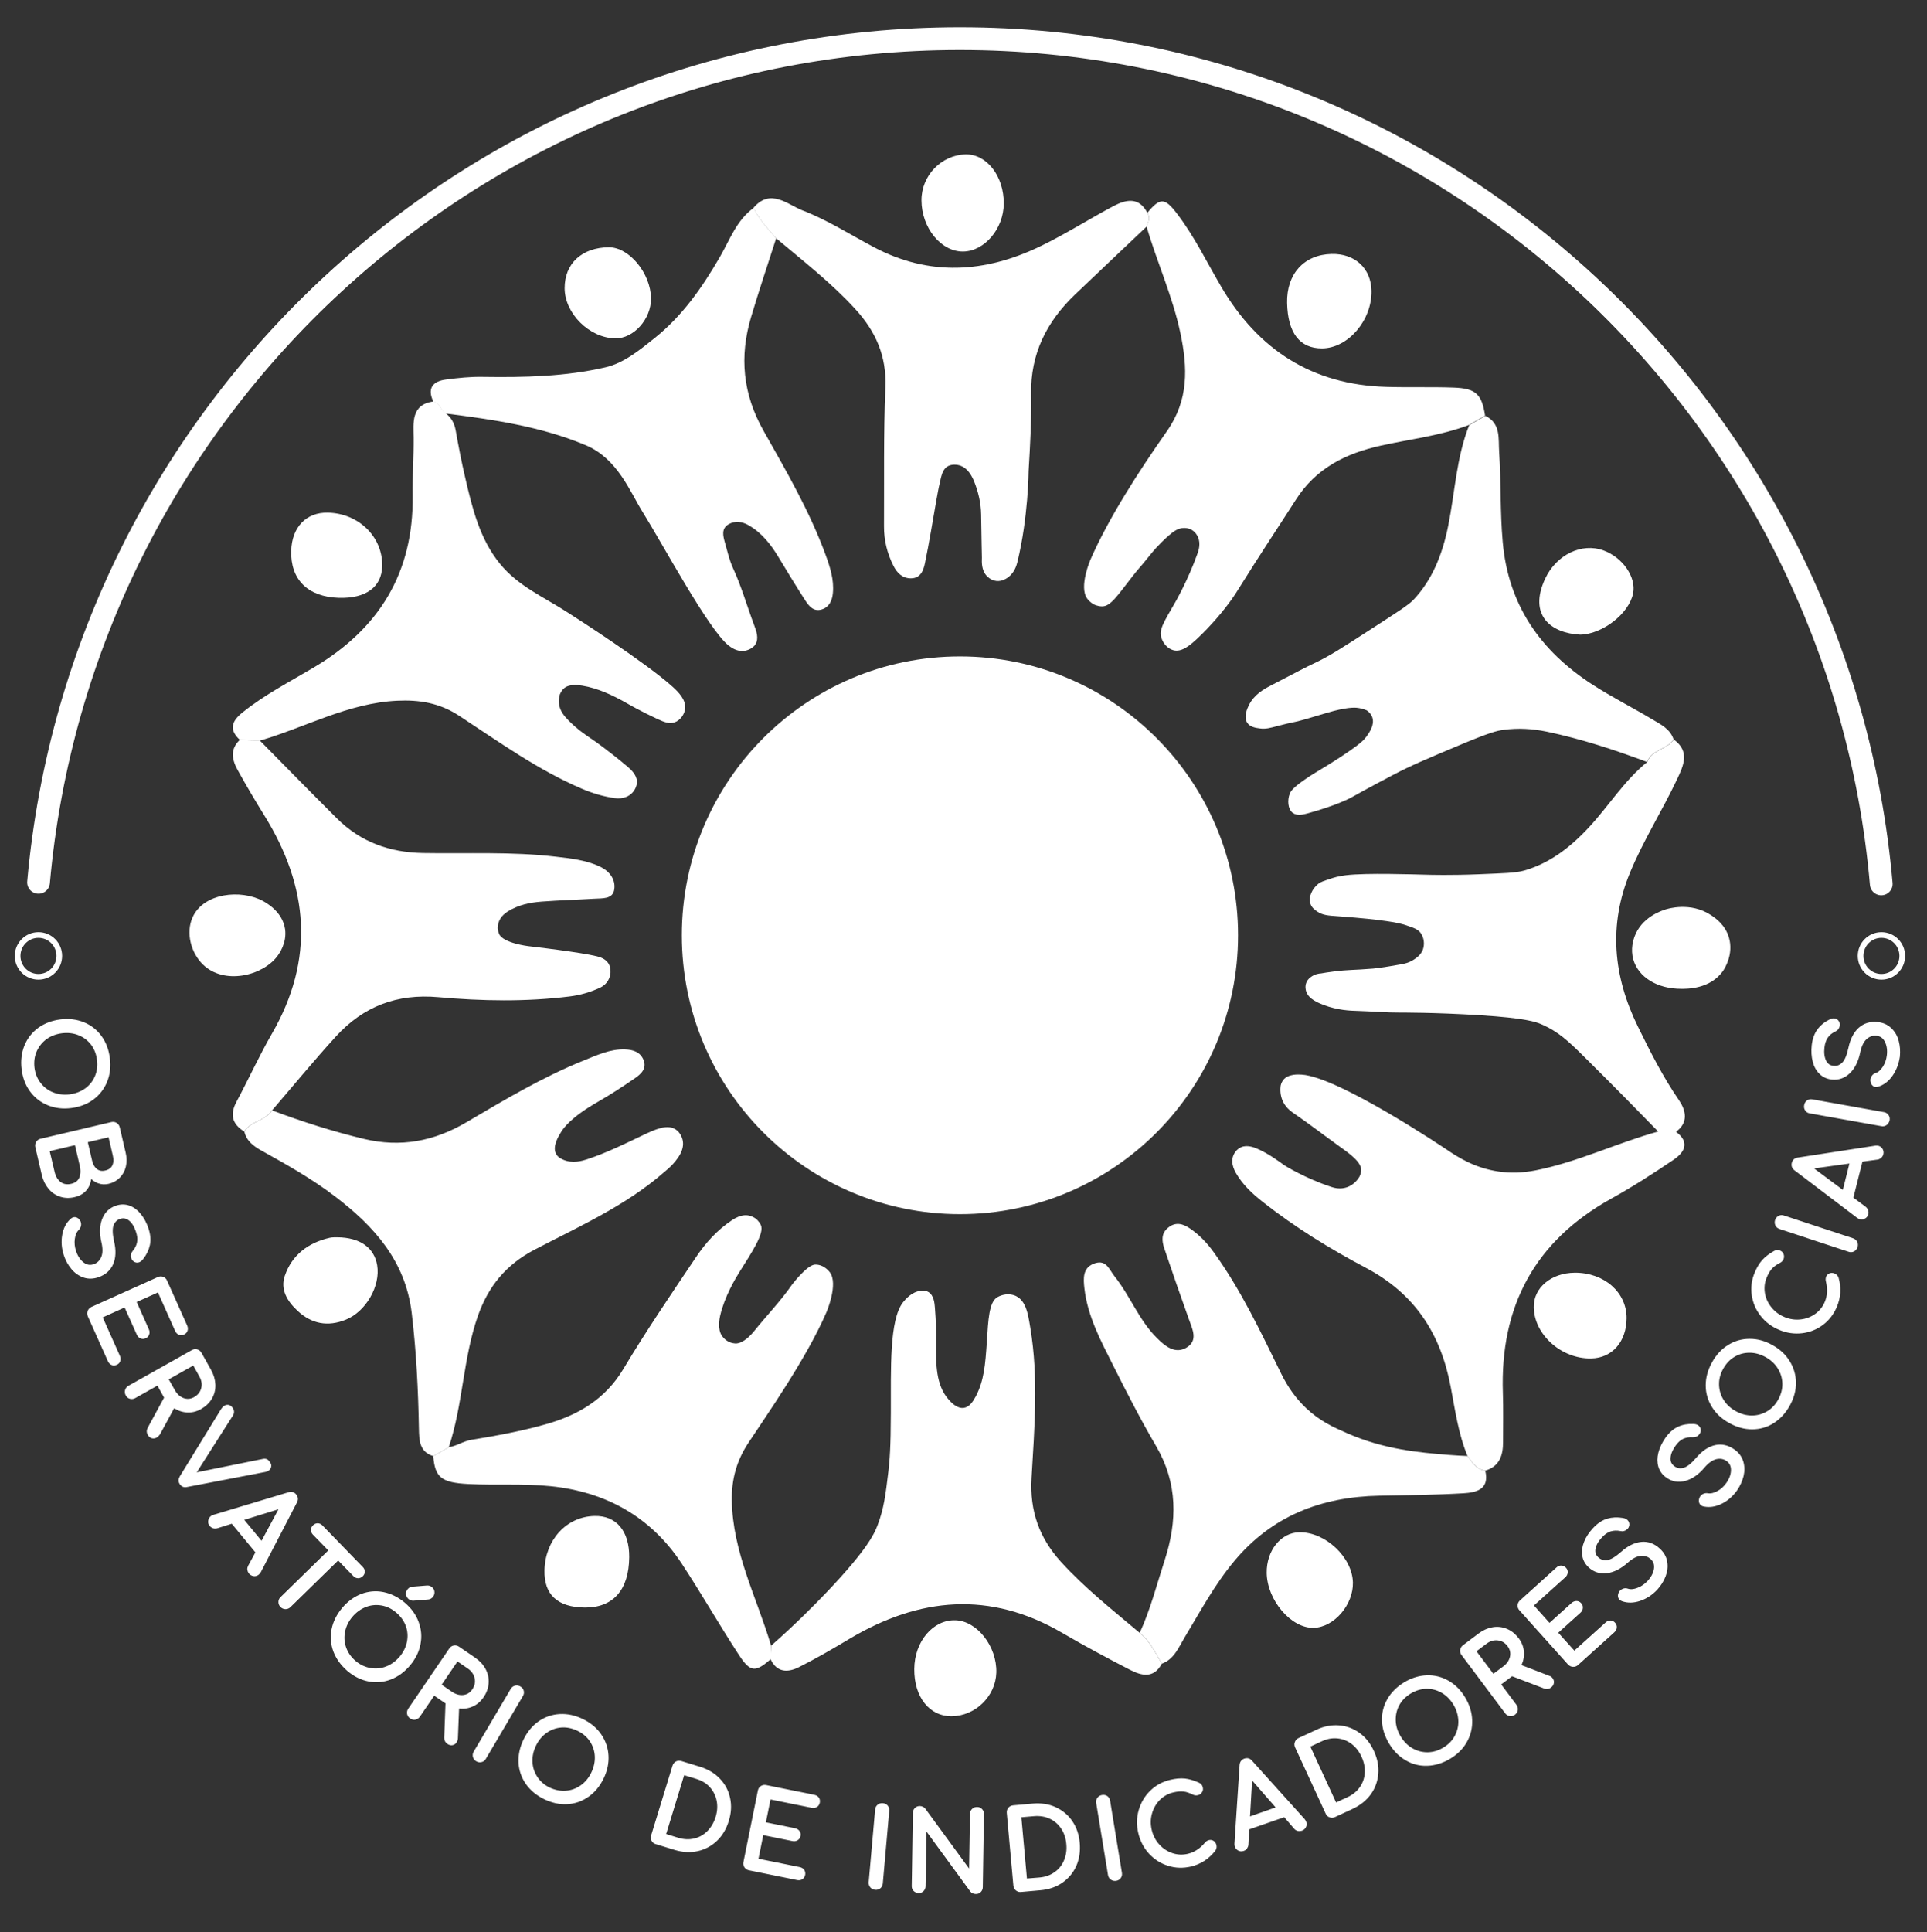 <svg width="400" height="401" viewBox="0 0 400 401" fill="none" xmlns="http://www.w3.org/2000/svg">
<rect x="0" y="0" width="400" height="401" fill="#333333" stroke="none"/>
<path d="M238.162 44.164C240.793 40.985 241.766 41.003 244.27 44.273C247.892 48.987 250.468 54.352 253.459 59.446C261.153 72.614 272.378 79.839 287.694 80.29C292.36 80.435 297.027 80.272 301.694 80.435C306.36 80.597 307.585 81.79 308.27 86.269C307.153 86.919 306.036 87.552 304.901 88.202C299.009 90.442 292.739 91.128 286.631 92.483C279.243 94.127 273.153 97.197 269.009 103.682C265.063 109.841 262.396 113.743 256.504 123.154C256.504 123.154 253.748 127.561 248.775 132.294C246.973 134.01 245.279 135.383 243.586 134.949C242.378 134.642 241.441 133.522 241.081 132.384C240.558 130.704 241.441 129.332 243.982 124.942C243.982 124.942 246.613 120.39 248.577 114.863C248.793 114.267 249.261 112.876 248.703 111.539C248.595 111.287 248.252 110.492 247.405 109.986C246.703 109.571 246.018 109.571 245.766 109.571C244.504 109.589 243.549 110.329 242.649 111.106C240.486 112.984 239.063 114.755 238.829 115.062C236.108 118.44 236.847 117.356 235.045 119.65C231.982 123.569 230.576 125.809 228.829 125.845C227.838 125.863 227.009 125.412 227.009 125.412C227.009 125.412 226.234 124.996 225.658 124.202C223.91 121.745 226.36 116.127 226.36 116.127C230.162 107.457 236.324 97.902 242.18 89.557C246.811 82.982 246.522 76.28 245.027 69.145C243.423 61.523 240.162 54.442 238 47C238.36 46.061 238.865 45.14 238.162 44.164Z" fill="white"/>
<path d="M159.982 344.336C156.793 347.1 155.766 347.118 153.387 343.469C149.315 337.237 145.621 330.753 141.531 324.539C135.117 314.785 125.766 309.619 114.342 308.445C108.703 307.867 102.955 308.282 97.261 307.993C91.531 307.704 90.306 306.584 89.928 302.195C90.991 301.581 92.072 300.967 93.135 300.353C94.775 300.118 96.126 299.106 97.838 298.817C103.099 297.968 108.378 296.993 113.495 295.53C120.054 293.651 125.657 290.364 129.387 284.132C134.108 276.238 139.279 268.634 144.414 260.993C146.432 257.977 148.847 255.285 151.946 253.226C153.675 252.088 155.297 251.763 156.937 252.955C156.937 252.955 157.567 253.461 157.928 254.238C158.757 255.99 155.82 260.235 153.549 263.901C152.594 265.437 150.432 269.031 149.495 273.005C149.369 273.565 148.865 275.841 149.892 277.286C150.216 277.756 150.684 278.171 151.279 278.478C151.279 278.478 151.91 278.785 152.612 278.821C154.378 278.912 156.234 276.636 156.54 276.256C159.153 273.005 162.072 269.989 164.432 266.575C164.432 266.575 167.441 262.601 169.117 262.456C169.603 262.42 170.144 262.51 170.721 262.781C170.721 262.781 171.603 263.179 172.252 264.046C174.072 266.466 171.567 272.301 171.567 272.301C167.369 282.055 158.955 293.94 155.261 299.576C152.901 303.189 151.856 306.982 151.91 311.317C152.054 322.119 157.099 331.548 160.054 341.536C160.072 342.458 160.018 343.397 159.982 344.336Z" fill="white"/>
<path d="M49.784 153.554C47.441 151.387 48.126 149.634 50.36 147.846C54.919 144.179 60.108 141.506 65.099 138.544C78.703 130.469 85.856 118.873 85.658 102.869C85.604 98.859 85.892 94.849 85.856 90.821C85.838 87.949 85.225 83.921 89.982 83.325C91.369 83.578 91.459 85.185 92.522 85.763C93.658 86.667 94.306 87.805 94.577 89.268C95.171 92.591 95.802 95.897 96.577 99.184C98.054 105.506 99.549 111.81 103.802 117.031C107.604 121.691 113.045 123.985 117.892 127.146C119.91 128.428 134.144 137.586 139.64 142.554C140.829 143.637 142.432 145.245 142.216 147.106C142.072 148.28 141.207 149.49 140.054 149.905C138.937 150.303 137.874 149.869 136.414 149.201C133.009 147.611 130.468 146.148 130.216 146.004C127.135 144.234 124.072 142.825 120.883 142.301C119.964 142.138 118.054 141.903 116.991 142.933C116.486 143.421 116.216 144.107 116.216 144.107C116.09 144.523 115.946 145.173 116.018 145.931C116.162 147.521 117.153 148.659 118.09 149.598C119.856 151.368 121.477 152.47 123.081 153.554C123.081 153.554 126.126 155.613 130.396 159.226C130.919 159.677 132.162 160.797 132.216 162.17C132.234 162.622 132.126 163.109 131.874 163.633C131.063 165.277 129.351 165.891 127.586 165.638C125.279 165.313 123.081 164.663 120.901 163.742C111.676 159.822 103.586 153.97 95.279 148.533C91.189 145.859 87.027 145.209 82.414 145.426C72.252 145.913 63.405 150.953 53.91 153.717C52.541 153.644 51.171 153.608 49.784 153.554Z" fill="white"/>
<path d="M238.162 44.164C238.865 45.14 238.36 46.061 238.036 47C233.063 51.715 228.09 56.411 223.135 61.144C217.261 66.761 213.892 73.426 214.036 81.79C214.126 87.1 213.838 92.447 213.514 97.757C213.514 97.757 213.46 107.349 211.189 116.633C211.045 117.211 210.649 118.747 209.333 119.758C209.009 119.993 208.072 120.715 206.811 120.571C205.64 120.426 204.919 119.632 204.757 119.451C203.73 118.277 203.784 116.687 203.82 115.73C203.82 115.73 203.73 111.792 203.658 106.771C203.622 104.404 203.081 102.11 202.216 99.943C201.478 98.1 200.216 96.366 198 96.439C195.658 96.529 195.442 98.66 195.027 100.431C194.757 101.569 194.577 102.725 194.36 103.863C193.586 108.198 192.901 112.569 192 116.868C191.694 118.349 191.117 120.011 189.099 120.029C187.333 120.047 186.198 118.891 185.478 117.464C184.162 114.881 183.478 112.117 183.496 109.209C183.55 99.6 183.387 89.954 183.784 80.363C184.054 73.878 181.766 68.784 177.568 64.178C172.559 58.687 166.721 54.189 161.081 49.42C159.351 47.452 157.55 45.537 156.396 43.135C159.946 38.962 163.514 42.484 166.559 43.658C171.694 45.627 176.433 48.662 181.333 51.263C192.883 57.404 204.487 56.646 215.928 51.118C221.153 48.608 226.054 45.465 231.189 42.737C233.802 41.383 236.433 40.841 238.162 44.164Z" fill="white"/>
<path d="M308.306 305.212C309.243 309.113 306.45 309.745 303.802 309.908C297.982 310.251 292.126 310.305 286.288 310.414C274.288 310.649 264 314.586 256.144 324.051C252.072 328.946 249.099 334.51 245.838 339.929C244.613 341.97 243.712 344.354 241.171 345.275C239.802 343.036 238.739 340.561 236.577 338.881C238.811 334.04 240.108 328.874 241.748 323.835C244.396 315.706 244.486 307.831 240 300.154C236.793 294.681 233.892 289.009 231.045 283.337C228.486 278.243 225.748 273.15 225.099 267.369C224.883 265.419 224.649 262.998 227.315 262.167C229.694 261.427 230.234 263.486 231.351 264.877C234.595 268.941 236.414 273.98 240.144 277.683C241.838 279.381 243.91 281.097 246.306 279.67C248.739 278.225 247.532 275.859 246.775 273.764C245.027 268.887 243.333 263.992 241.676 259.078C241.171 257.561 240.991 255.99 242.468 254.798C244.072 253.479 245.622 253.985 247.099 255.014C249.045 256.351 250.631 258.049 252 259.964C257.64 267.785 261.73 276.491 265.946 285.089C267.333 287.907 269.027 290.255 271.081 292.206C273.946 294.934 276.721 296.18 279.658 297.462C287.315 300.822 294.577 301.454 300.631 301.942C302.342 302.087 303.748 302.141 304.631 302.177C305.622 303.514 306.468 304.959 308.306 305.212Z" fill="white"/>
<path d="M308.306 305.212C306.468 304.941 305.621 303.496 304.63 302.195C302.721 297.589 302.054 292.676 301.135 287.835C299.063 276.853 293.766 268.562 283.585 263.161C276.108 259.205 268.811 254.725 262.108 249.433C259.946 247.735 257.964 245.874 256.576 243.49C255.675 241.937 255.369 240.257 256.648 238.776C256.648 238.776 257.063 238.342 257.621 238.089C258.865 237.547 260.324 238.125 260.865 238.36C263.333 239.408 265.423 240.997 266.612 241.846C266.612 241.846 270.811 244.52 276.45 246.362C278.829 247.139 280.937 246.236 282.162 244.249C282.198 244.213 282.486 243.598 282.54 243.038C282.702 241.377 280.684 239.805 278.27 238.089C274.991 235.741 271.802 233.266 268.468 230.99C268.108 230.738 267.063 230.051 266.396 228.769C265.856 227.739 265.693 226.583 265.82 225.427C265.856 225.12 266.018 224.578 266.396 224.108C267.423 222.844 269.513 222.97 270.234 223.025C277.91 223.512 300.234 238.541 300.234 238.541C302.558 240.112 306.09 242.424 311.153 243.147C313.567 243.49 316.108 243.418 318.757 242.894C327.567 241.16 335.639 237.186 344.234 234.82C345.441 234.838 346.648 234.856 347.856 234.856C350.865 237.06 349.675 239.155 347.369 240.708C343.153 243.562 338.865 246.326 334.414 248.783C318.576 257.597 311.351 271.127 311.964 289.099C312.072 292.459 312 295.837 312 299.215C312.018 302.032 311.279 304.326 308.306 305.212Z" fill="white"/>
<path d="M93.153 300.353C92.09 300.967 91.009 301.581 89.946 302.195C87.027 301.328 87.009 298.853 86.955 296.523C86.811 288.485 86.414 280.465 85.459 272.481C84.162 261.734 77.712 254.527 69.531 248.295C64.721 244.628 59.514 241.702 54.252 238.776C52.721 237.927 51.153 236.807 50.721 234.838C52.072 232.634 55.099 232.616 56.486 230.449C62.739 232.797 69.081 234.82 75.568 236.373C83.117 238.161 90.036 236.897 96.793 232.923C104.703 228.263 112.631 223.53 121.189 220.08C123.928 218.979 126.667 217.678 129.748 217.786C131.423 217.841 132.883 218.328 133.568 219.936C134.342 221.778 133.027 222.934 131.748 223.801C129.297 225.499 126.793 227.125 124.216 228.606C118.486 231.876 116.973 234.133 116.486 234.91C115.91 235.831 114.595 237.981 115.441 239.498C115.802 240.148 116.414 240.455 116.811 240.636C118.811 241.575 120.991 240.889 121.91 240.582C125.964 239.245 129.964 237.258 133.532 235.56C136.018 234.386 138.36 233.321 140.108 234.314C140.324 234.44 140.811 234.766 141.171 235.344C142.613 237.638 141.279 239.841 139.622 241.648C139.099 242.226 138.504 242.713 137.91 243.219C129.91 250.228 120.252 254.509 111.009 259.331C105.009 262.474 101.405 266.918 99.225 273.023C96.09 281.91 96.126 291.466 93.153 300.353Z" fill="white"/>
<path d="M156.432 43.153C157.585 45.555 159.387 47.47 161.117 49.439C159.369 54.876 157.549 60.294 155.91 65.786C153.459 74.004 154.162 81.735 158.504 89.43C163.207 97.757 168.054 106.084 171.369 115.134C172.306 117.699 173.153 120.318 172.883 123.1C172.739 124.563 172.198 125.936 170.649 126.46C168.919 127.038 167.946 125.827 167.171 124.635C165.261 121.691 163.459 118.692 161.64 115.694C160.018 112.984 158.126 110.564 155.333 108.974C154.018 108.216 152.54 108.053 151.243 108.794C149.676 109.697 150.09 111.25 150.486 112.641C150.991 114.393 151.369 116.182 152.126 117.843C153.91 121.691 155.063 125.809 156.558 129.783C157.009 130.975 157.549 132.493 156.829 133.685C156.108 134.877 154.522 135.076 154.432 135.094C152.937 135.256 151.712 134.335 151.279 133.992C147.153 130.849 137.477 112.768 133.369 106.211C130.793 102.092 128.198 95.156 121.567 92.393C112.252 88.491 102.414 87.082 92.504 85.818C91.441 85.24 91.351 83.632 89.964 83.379C88.63 80.615 89.802 79.134 92.54 78.773C95.099 78.43 97.694 78.159 100.27 78.213C108.811 78.34 117.387 78.159 125.712 76.226C129.513 75.341 132.757 72.668 135.874 70.175C141.64 65.569 145.766 59.662 149.423 53.34C151.513 49.728 152.901 45.681 156.432 43.153Z" fill="white"/>
<path d="M347.856 234.91C346.649 234.892 345.442 234.874 344.234 234.874C340.144 230.665 335.027 225.445 328.973 219.448C325.694 216.197 323.55 214.12 319.946 212.566C318.901 212.115 316.739 211.284 307.135 210.688C297.91 210.11 290.775 210.146 290.775 210.146C287.784 210.164 284.811 209.893 281.82 209.802C280.36 209.766 277.748 209.694 274.721 208.556C272.577 207.743 271.442 206.858 271.117 205.72C271.045 205.485 270.829 204.709 271.171 203.896C271.442 203.228 271.946 202.884 272.216 202.686C272.991 202.144 273.802 202.035 274.216 202.017C274.793 201.909 275.712 201.764 276.847 201.62C279.928 201.223 280.991 201.349 284.973 201.024C284.973 201.024 286.595 200.897 290.883 200.121C291.442 200.012 292.396 199.85 293.405 199.199C293.982 198.82 294.919 198.224 295.351 197.086C295.748 195.984 295.604 194.648 294.937 193.69C294.36 192.877 293.55 192.588 291.928 192.046C291.009 191.739 290.036 191.487 287.892 191.179C286.036 190.908 284.577 190.746 283.928 190.692C280.054 190.312 277.568 190.15 277.568 190.15C275.748 190.023 274.577 189.969 273.387 189.156C272.955 188.849 272.306 188.398 272.018 187.585C271.496 186.104 272.487 184.388 273.55 183.503C274.126 183.015 274.757 182.852 275.964 182.437C276.775 182.148 277.892 181.823 279.424 181.642C283.586 181.136 293.568 181.48 295.892 181.534C296.901 181.57 301.315 181.678 306.991 181.443C312.054 181.227 314.595 181.191 316.415 180.667C321.55 179.186 325.838 176.006 329.838 171.689C333.964 167.246 337.153 161.99 341.928 158.142C342.883 155.541 346.054 155.559 347.442 153.482C350.865 155.975 349.442 158.919 348.108 161.755C345.027 168.275 341.135 174.381 338.36 181.082C333.82 192.028 334.901 202.668 339.964 213C342.541 218.256 345.189 223.512 348.541 228.371C349.928 230.43 350.577 232.977 347.856 234.91Z" fill="white"/>
<path d="M56.468 230.449C55.081 232.616 52.072 232.634 50.703 234.838C48.18 233.284 47.675 231.297 49.099 228.642C51.603 223.964 53.802 219.105 56.45 214.517C65.369 199.073 64.072 184.081 54.901 169.287C52.991 166.216 51.153 163.091 49.387 159.912C48.18 157.763 47.657 155.541 49.784 153.554C51.171 153.59 52.54 153.644 53.928 153.681C59.261 159.081 64.558 164.5 69.946 169.865C74.865 174.76 80.865 176.91 87.766 177.036C96.973 177.199 106.198 176.711 115.369 177.795C118.45 178.156 121.549 178.481 124.432 179.8C126.504 180.757 127.82 182.473 127.513 184.586C127.207 186.664 124.991 186.411 123.351 186.519C119.73 186.736 116.09 186.844 112.468 187.115C110 187.296 107.603 187.802 105.441 189.138C104.126 189.951 103.315 191.107 103.315 192.624C103.315 192.624 103.333 193.257 103.621 193.871C104.486 195.749 109.675 196.364 109.675 196.364C110.468 196.454 120.558 197.628 123.928 198.477C124.504 198.621 125.693 198.965 126.306 199.958C126.54 200.337 126.684 200.771 126.721 201.241C126.865 202.848 126.036 204.311 124.522 204.998C122.522 205.919 120.432 206.533 118.198 206.804C109.135 207.924 100.036 207.761 90.991 206.948C82.378 206.172 75.405 208.881 69.712 215.113C65.153 220.116 60.865 225.337 56.468 230.449Z" fill="white"/>
<path d="M347.405 153.482C346.018 155.559 342.847 155.541 341.892 158.142C335.099 155.595 328.234 153.355 321.117 151.856C318.018 151.206 315.045 151.079 312.18 151.459C310.685 151.657 309.279 151.983 302.414 154.873C296.072 157.546 292.901 158.865 289.225 160.797C284.45 163.29 280.486 165.512 280.486 165.512C280.486 165.512 277.622 167.119 271.459 168.799C270.522 169.052 269.225 169.377 268.324 168.691C267.297 167.896 267.207 166.036 267.712 164.753C267.928 164.193 268.342 163.525 270.883 161.755C272.18 160.852 273.045 160.346 274.306 159.587C276.144 158.485 278.18 157.203 280.234 155.776C282.486 154.204 283.117 153.59 283.676 152.813C284.216 152.055 285.369 150.447 284.865 148.912C284.577 148.045 283.892 147.557 283.676 147.413C283.333 147.268 282.811 147.088 282.144 146.961C281.586 146.853 280.288 146.672 276.883 147.539C276.108 147.738 274.829 148.117 272.288 148.876C272.234 148.894 271.712 149.038 271.009 149.255C268.126 150.086 268.937 149.689 265.207 150.664C263.658 151.079 262.757 151.35 261.459 151.17C260.703 151.061 259.495 150.917 258.901 150.014C258.072 148.767 258.955 146.943 259.225 146.383C260.324 144.125 262.378 143.005 263.73 142.301C268.721 139.7 271.225 138.381 273.045 137.532C276 136.141 278.937 134.227 284.793 130.433C289.838 127.164 292.396 125.556 293.423 124.454C297.225 120.408 299.387 115.224 300.613 109.119C302.018 102.147 302.306 94.939 304.973 88.238C306.09 87.588 307.207 86.956 308.342 86.305C311.586 87.895 311.009 91.074 311.189 93.765C311.604 99.979 311.369 106.229 311.928 112.461C313.081 125.611 319.802 135.112 330.54 142.066C334.577 144.685 338.901 146.853 343.027 149.327C344.739 150.357 346.703 151.278 347.405 153.482Z" fill="white"/>
<path d="M284.685 60.385C284.775 66.508 279.802 72.288 274.414 72.306C269.784 72.325 267.297 69.073 267.171 62.859C267.045 56.862 270.667 52.852 276.378 52.708C281.243 52.582 284.613 55.688 284.685 60.385Z" fill="white"/>
<path d="M349.027 205.214C343.874 205.233 340.072 202.704 339.045 199.163C338.414 196.978 339.045 195.027 339.279 194.413C340.721 190.403 344.793 189.048 345.676 188.759C346.126 188.614 350.919 187.097 355.171 189.933C356.036 190.511 358.09 191.884 358.883 194.575C359.91 198.098 357.946 201.06 357.694 201.439C355.027 205.341 350 205.214 349.027 205.214Z" fill="white"/>
<path d="M130.613 323.202C130.54 329.976 127.279 333.661 121.405 333.625C115.748 333.571 112.901 330.97 113.027 325.858C113.171 319.662 117.513 314.749 123.423 314.622C127.982 314.514 130.667 317.802 130.613 323.202Z" fill="white"/>
<path d="M280.829 328.441C280.919 333.083 276.901 337.725 272.685 337.833C268.018 337.96 263.027 332.108 262.937 326.454C262.865 321.812 265.874 318.054 269.712 318C275.081 317.91 280.721 323.184 280.829 328.441Z" fill="white"/>
<path d="M70.288 124.075C63.874 123.858 60.27 120.264 60.45 114.285C60.594 109.39 63.585 106.283 68.072 106.391C74.486 106.536 79.477 111.467 79.333 117.5C79.225 121.853 75.91 124.256 70.288 124.075Z" fill="white"/>
<path d="M191.279 41.581C191.243 36.451 195.423 32.134 200.468 32.044C204.847 31.972 208.396 36.578 208.36 42.268C208.324 47.47 204.36 52.148 199.928 52.202C195.351 52.256 191.297 47.289 191.279 41.581Z" fill="white"/>
<path d="M69.982 256.785C74.757 256.821 77.675 258.952 78.288 262.583C79.009 266.864 75.964 272.21 71.766 273.89C68.054 275.389 64.684 274.775 61.748 272.03C59.639 270.061 58.144 267.64 59.117 264.786C60.594 260.451 63.964 257.922 68.414 256.893C69.045 256.748 69.694 256.803 69.982 256.785Z" fill="white"/>
<path d="M326.883 264.136C332.991 264.1 337.676 268.218 337.64 273.583C337.603 278.496 334.631 281.856 330.27 281.928C324.144 282.037 318.504 277.033 318.378 271.361C318.27 267.297 321.964 264.172 326.883 264.136Z" fill="white"/>
<path d="M189.784 346.377C189.82 340.669 193.676 336.118 198.324 336.262C202.811 336.388 206.973 341.699 206.811 347.136C206.667 352.049 202.45 356.149 197.495 356.186C192.919 356.204 189.73 352.176 189.784 346.377Z" fill="white"/>
<path d="M328.018 131.716C321.982 131.427 317.207 127.724 320.721 120.137C323.063 115.08 328.378 112.587 332.847 114.231C336.847 115.694 339.676 119.794 338.991 123.154C338.144 127.345 332.649 131.626 328.018 131.716Z" fill="white"/>
<path d="M54.541 186.971C55.171 187.314 58.631 189.156 59.171 192.805C59.603 195.731 57.874 198.025 57.586 198.423C54.468 202.559 46.523 204.438 42.144 200.193C39.676 197.809 38.504 193.636 39.982 190.367C42.288 185.273 50.018 184.55 54.541 186.971Z" fill="white"/>
<path d="M117.207 59.825C117.189 54.695 120.775 51.371 126.36 51.317C130.595 51.281 135.081 56.718 135.135 61.938C135.171 66.219 131.532 70.283 127.73 70.229C122.36 70.157 117.225 65.063 117.207 59.825Z" fill="white"/>
<path d="M236.576 338.881C238.721 340.561 239.802 343.018 241.171 345.275C239.477 348.437 236.937 347.786 234.504 346.522C229.784 344.083 225.099 341.573 220.522 338.899C205.531 330.121 190.865 331.457 176.342 340.109C172.901 342.169 169.423 344.192 165.838 345.998C163.567 347.136 161.261 347.172 159.946 344.336C159.982 343.397 160.036 342.476 160.072 341.536C165.009 337.183 168.901 333.264 171.712 330.319C180 321.595 181.477 318.325 182.126 316.627C183.477 313.159 183.838 310.125 184.396 305.464C184.667 303.225 184.901 300.479 184.919 293.236C184.955 284.258 184.558 273.872 187.477 270.242C187.874 269.754 189.243 268.038 191.225 267.875C191.549 267.857 192.144 267.803 192.721 268.146C193.856 268.815 194 270.476 194.072 271.452C194.288 274.378 194.342 275.823 194.306 278.84C194.27 283.139 194.27 287.419 196.865 290.4C197.315 290.924 198.612 292.405 200.072 292.188C201.207 292.026 201.964 290.906 202.576 289.75C204.234 286.552 204.522 283.355 204.847 278.46C205.135 273.872 205.297 270.242 207.009 269.23C207.982 268.652 209.045 268.616 209.045 268.616C212.937 268.544 213.369 272.59 213.874 275.606C215.603 285.956 214.721 296.379 214.126 306.729C213.73 313.611 215.73 319.156 220.216 324.124C225.189 329.597 230.973 334.149 236.576 338.881Z" fill="white"/>
<path d="M199.261 251.98C231.144 251.98 256.991 226.069 256.991 194.106C256.991 162.143 231.144 136.232 199.261 136.232C167.378 136.232 141.531 162.143 141.531 194.106C141.531 226.069 167.378 251.98 199.261 251.98Z" fill="white"/>
<path d="M5.351 217.081C5.946 215.636 6.865 214.462 8.126 213.541C9.387 212.637 10.865 212.077 12.576 211.861C14.288 211.644 15.856 211.843 17.297 212.421C18.721 212.999 19.91 213.92 20.829 215.184C21.748 216.449 22.306 217.948 22.522 219.682C22.739 221.398 22.54 222.987 21.946 224.433C21.351 225.878 20.432 227.052 19.189 227.973C17.928 228.894 16.45 229.454 14.739 229.671C13.027 229.888 11.441 229.689 10 229.093C8.558 228.497 7.387 227.576 6.468 226.329C5.549 225.083 4.991 223.584 4.775 221.85C4.558 220.115 4.775 218.526 5.351 217.081ZM8.18 224.902C8.901 225.841 9.82 226.546 10.919 226.979C12.018 227.413 13.207 227.557 14.468 227.413C15.73 227.25 16.847 226.835 17.82 226.149C18.793 225.462 19.495 224.559 19.964 223.493C20.432 222.409 20.594 221.235 20.432 219.953C20.27 218.67 19.838 217.551 19.135 216.629C18.432 215.708 17.513 215.004 16.414 214.57C15.315 214.119 14.126 213.992 12.865 214.137C11.585 214.299 10.468 214.715 9.513 215.401C8.558 216.087 7.838 216.991 7.351 218.074C6.865 219.158 6.721 220.35 6.865 221.615C7.027 222.861 7.459 223.963 8.18 224.902Z" fill="white" stroke="white" stroke-width="0.59" stroke-miterlimit="10"/>
<path d="M7.748 237.15C7.91 236.879 8.162 236.698 8.468 236.626L23.171 233.158C23.495 233.086 23.802 233.122 24.072 233.303C24.324 233.465 24.505 233.718 24.576 234.043L25.802 239.299C26.036 240.275 26.036 241.196 25.838 242.045C25.64 242.894 25.243 243.617 24.649 244.213C24.054 244.809 23.333 245.206 22.468 245.405C21.766 245.567 21.081 245.531 20.414 245.278C19.766 245.025 19.171 244.592 18.667 244.014C18.667 245.062 18.396 245.965 17.838 246.687C17.279 247.428 16.468 247.916 15.387 248.168C14.396 248.403 13.459 248.367 12.576 248.078C11.676 247.789 10.919 247.265 10.288 246.507C9.658 245.748 9.207 244.827 8.955 243.743L7.622 238.035C7.55 237.71 7.586 237.421 7.748 237.15ZM11.045 243.255C11.279 244.285 11.748 245.044 12.414 245.549C13.099 246.055 13.91 246.2 14.883 245.965C15.784 245.748 16.396 245.278 16.721 244.538C17.045 243.797 17.099 242.912 16.847 241.882L15.784 237.313L9.964 238.685L11.045 243.255ZM18.829 240.925C19.027 241.792 19.405 242.424 19.946 242.858C20.486 243.273 21.153 243.4 21.946 243.201C22.739 243.02 23.279 242.605 23.585 241.991C23.874 241.377 23.928 240.636 23.712 239.769L22.757 235.669L17.874 236.825L18.829 240.925Z" fill="white" stroke="white" stroke-width="0.59" stroke-miterlimit="10"/>
<path d="M13.207 256.351C13.441 255.014 13.982 253.949 14.847 253.19C14.991 253.064 15.117 252.973 15.225 252.937C15.441 252.865 15.658 252.883 15.856 252.973C16.072 253.082 16.252 253.244 16.396 253.497C16.432 253.533 16.45 253.605 16.486 253.696C16.558 253.931 16.576 254.165 16.504 254.418C16.432 254.671 16.306 254.888 16.126 255.069C15.658 255.52 15.369 256.17 15.243 257.055C15.117 257.941 15.207 258.844 15.513 259.747C15.874 260.813 16.414 261.644 17.153 262.222C17.892 262.8 18.685 262.944 19.531 262.655C20.342 262.384 20.919 261.842 21.279 261.011C21.64 260.198 21.658 259.115 21.351 257.796C20.919 255.972 20.973 254.4 21.477 253.1C21.982 251.799 22.883 250.932 24.162 250.499C25.063 250.191 25.928 250.191 26.757 250.481C27.585 250.77 28.324 251.311 28.973 252.106C29.622 252.901 30.144 253.858 30.522 254.978C30.937 256.207 31.045 257.326 30.829 258.32C30.613 259.331 30.162 260.271 29.441 261.174C29.225 261.445 29.009 261.607 28.775 261.698C28.468 261.806 28.162 261.752 27.874 261.535C27.73 261.409 27.604 261.246 27.531 261.029C27.459 260.813 27.441 260.596 27.495 260.379C27.531 260.162 27.64 259.964 27.784 259.801C28.288 259.205 28.613 258.555 28.739 257.868C28.883 257.182 28.793 256.387 28.486 255.502C28.126 254.418 27.622 253.605 26.973 253.082C26.324 252.558 25.622 252.431 24.829 252.684C24.09 252.937 23.585 253.443 23.297 254.202C23.009 254.96 23.045 256.152 23.405 257.742C23.82 259.512 23.748 261.011 23.225 262.24C22.685 263.468 21.73 264.317 20.324 264.805C19.315 265.148 18.342 265.166 17.441 264.859C16.54 264.552 15.73 263.992 15.063 263.197C14.396 262.402 13.874 261.481 13.531 260.415C13.081 259.06 12.973 257.688 13.207 256.351Z" fill="white" stroke="white" stroke-width="0.59" stroke-miterlimit="10"/>
<path d="M18.486 272.156C18.595 271.867 18.811 271.65 19.099 271.506L32.883 265.31C33.189 265.166 33.495 265.166 33.784 265.274C34.072 265.382 34.288 265.599 34.414 265.906L38.577 275.209C38.721 275.516 38.739 275.823 38.649 276.094C38.559 276.365 38.36 276.582 38.054 276.708C37.766 276.834 37.495 276.834 37.225 276.726C36.955 276.618 36.757 276.401 36.613 276.076L32.937 267.839L27.982 270.061L30.631 276.004C30.775 276.311 30.793 276.6 30.685 276.871C30.595 277.16 30.396 277.358 30.108 277.485C29.82 277.611 29.549 277.611 29.279 277.503C29.009 277.394 28.811 277.178 28.667 276.871L26.018 270.964L20.937 273.258L24.613 281.495C24.757 281.802 24.775 282.109 24.685 282.38C24.595 282.651 24.414 282.85 24.126 282.976C23.82 283.102 23.549 283.12 23.279 283.012C23.009 282.904 22.811 282.687 22.667 282.38L18.505 273.077C18.378 272.752 18.36 272.463 18.486 272.156Z" fill="white" stroke="white" stroke-width="0.59" stroke-miterlimit="10"/>
<path d="M32.378 298.095C32.126 298.239 31.856 298.275 31.585 298.203C31.315 298.131 31.081 297.932 30.919 297.625C30.703 297.246 30.703 296.866 30.919 296.469L34.396 290.057L34.198 289.695L32.793 287.167L27.946 289.894C27.657 290.057 27.369 290.093 27.063 290.021C26.757 289.948 26.522 289.75 26.36 289.443C26.198 289.154 26.162 288.846 26.252 288.557C26.342 288.25 26.522 288.016 26.811 287.853L39.982 280.447C40.288 280.285 40.576 280.248 40.883 280.339C41.189 280.429 41.405 280.628 41.567 280.899L43.549 284.439C44.09 285.414 44.378 286.39 44.414 287.383C44.45 288.377 44.216 289.298 43.73 290.129C43.243 290.96 42.522 291.646 41.603 292.17C40.685 292.694 39.73 292.911 38.757 292.838C37.784 292.766 36.883 292.423 36.054 291.827L32.955 297.535C32.775 297.77 32.594 297.968 32.378 298.095ZM36.036 288.648C36.54 289.533 37.189 290.129 38.018 290.436C38.847 290.725 39.639 290.653 40.432 290.219C41.279 289.732 41.82 289.063 42.054 288.178C42.288 287.293 42.144 286.408 41.639 285.523L40.234 282.994L34.63 286.155L36.036 288.648Z" fill="white" stroke="white" stroke-width="0.59" stroke-miterlimit="10"/>
<path d="M56 304.345C55.964 304.597 55.82 304.814 55.586 304.977C55.441 305.085 55.261 305.157 55.027 305.194L38.775 308.318C38.252 308.445 37.856 308.282 37.567 307.867C37.297 307.469 37.297 307.036 37.567 306.566L46.126 292.622C46.306 292.351 46.486 292.152 46.666 292.026C46.919 291.863 47.153 291.809 47.405 291.863C47.657 291.917 47.874 292.08 48.054 292.351C48.36 292.784 48.36 293.218 48.09 293.633L40.216 305.988L54.577 303.08C54.865 303.008 55.081 303.026 55.261 303.098C55.441 303.17 55.603 303.333 55.748 303.55C55.982 303.821 56.054 304.092 56 304.345Z" fill="white" stroke="white" stroke-width="0.59" stroke-miterlimit="10"/>
<path d="M53.531 326.562C53.297 326.761 53.009 326.851 52.703 326.815C52.396 326.779 52.126 326.634 51.91 326.382C51.766 326.201 51.675 326.002 51.639 325.767C51.603 325.533 51.657 325.316 51.766 325.099L53.369 322.137L48.216 315.887L44.991 316.898C44.757 316.953 44.522 316.953 44.306 316.88C44.09 316.808 43.91 316.682 43.766 316.519C43.549 316.266 43.459 315.977 43.513 315.67C43.549 315.363 43.694 315.092 43.928 314.893C44.036 314.803 44.198 314.713 44.396 314.659L59.964 309.98C60.504 309.818 60.937 309.944 61.261 310.341C61.603 310.757 61.639 311.208 61.369 311.696L53.856 326.183C53.73 326.345 53.639 326.472 53.531 326.562ZM50.198 315.273L54.342 320.294L58.414 312.726L50.198 315.273Z" fill="white" stroke="white" stroke-width="0.59" stroke-miterlimit="10"/>
<path d="M75.423 326.165C75.423 326.454 75.315 326.707 75.081 326.923C74.865 327.14 74.595 327.249 74.324 327.249C74.054 327.249 73.784 327.122 73.568 326.905L70.198 323.437L60.09 333.318C59.856 333.553 59.586 333.661 59.261 333.661C58.937 333.661 58.667 333.534 58.432 333.3C58.198 333.065 58.09 332.794 58.09 332.469C58.09 332.144 58.216 331.873 58.45 331.656L68.558 321.775L65.171 318.289C64.955 318.072 64.847 317.802 64.847 317.513C64.847 317.224 64.955 316.971 65.189 316.754C65.405 316.537 65.676 316.429 65.946 316.429C66.216 316.429 66.487 316.555 66.703 316.772L75.099 325.424C75.315 325.623 75.423 325.894 75.423 326.165Z" fill="white" stroke="white" stroke-width="0.59" stroke-miterlimit="10"/>
<path d="M69.477 342.656C68.937 341.193 68.811 339.712 69.117 338.177C69.423 336.641 70.126 335.232 71.243 333.896C72.36 332.577 73.639 331.638 75.081 331.078C76.522 330.536 78.018 330.391 79.531 330.699C81.045 331.006 82.486 331.71 83.82 332.83C85.135 333.95 86.072 335.232 86.612 336.695C87.153 338.159 87.297 339.64 86.991 341.175C86.703 342.711 86 344.119 84.883 345.456C83.766 346.775 82.486 347.714 81.027 348.274C79.567 348.834 78.072 348.96 76.558 348.671C75.045 348.382 73.603 347.678 72.27 346.54C70.973 345.402 70.036 344.119 69.477 342.656ZM76.865 346.468C78.036 346.666 79.171 346.558 80.27 346.124C81.369 345.691 82.342 344.986 83.171 344.011C84 343.036 84.522 341.952 84.757 340.796C84.991 339.622 84.919 338.484 84.522 337.382C84.126 336.28 83.441 335.305 82.45 334.456C81.459 333.607 80.396 333.101 79.225 332.902C78.054 332.704 76.937 332.812 75.82 333.245C74.721 333.679 73.748 334.383 72.919 335.359C72.09 336.334 71.567 337.418 71.333 338.574C71.099 339.748 71.171 340.886 71.567 342.006C71.964 343.126 72.648 344.101 73.621 344.932C74.594 345.763 75.712 346.269 76.865 346.468ZM84.558 330.825C84.54 330.518 84.63 330.247 84.847 329.994C85.045 329.759 85.279 329.615 85.549 329.597L88.648 329.344C88.973 329.326 89.243 329.416 89.477 329.615C89.73 329.832 89.874 330.084 89.892 330.41C89.91 330.717 89.82 331.006 89.603 331.259C89.387 331.511 89.153 331.638 88.865 331.656L85.802 331.909C85.513 331.927 85.243 331.837 84.991 331.638C84.721 331.385 84.576 331.114 84.558 330.825Z" fill="white" stroke="white" stroke-width="0.59" stroke-miterlimit="10"/>
<path d="M94.54 361.442C94.378 361.695 94.144 361.839 93.874 361.893C93.585 361.948 93.315 361.875 93.027 361.677C92.667 361.424 92.486 361.081 92.504 360.647L92.775 353.368L92.432 353.133L90.054 351.507L86.919 356.095C86.739 356.366 86.486 356.529 86.18 356.601C85.874 356.655 85.585 356.601 85.297 356.402C85.027 356.222 84.865 355.969 84.793 355.662C84.739 355.355 84.793 355.066 84.973 354.795L93.495 342.295C93.694 342.006 93.946 341.843 94.252 341.789C94.558 341.735 94.847 341.807 95.117 341.988L98.468 344.282C99.387 344.914 100.072 345.655 100.54 346.54C101.009 347.425 101.207 348.346 101.135 349.304C101.063 350.261 100.739 351.2 100.126 352.085C99.531 352.952 98.775 353.584 97.874 353.946C96.973 354.325 96.018 354.415 95.009 354.235L94.757 360.719C94.757 360.99 94.667 361.225 94.54 361.442ZM93.639 351.345C94.486 351.923 95.333 352.157 96.198 352.067C97.063 351.959 97.748 351.543 98.27 350.785C98.829 349.972 99.009 349.123 98.811 348.238C98.612 347.353 98.108 346.612 97.261 346.034L94.883 344.408L91.261 349.719L93.639 351.345Z" fill="white" stroke="white" stroke-width="0.59" stroke-miterlimit="10"/>
<path d="M98.45 364.567C98.378 364.26 98.414 363.971 98.577 363.682L106.27 350.658C106.45 350.369 106.685 350.189 106.991 350.116C107.297 350.044 107.586 350.098 107.874 350.261C108.18 350.441 108.36 350.676 108.432 350.965C108.505 351.272 108.468 351.561 108.288 351.85L100.595 364.874C100.432 365.163 100.198 365.343 99.892 365.416C99.586 365.488 99.297 365.452 98.991 365.271C98.721 365.109 98.54 364.874 98.45 364.567Z" fill="white" stroke="white" stroke-width="0.59" stroke-miterlimit="10"/>
<path d="M109.387 370.058C108.504 368.775 108.018 367.367 107.928 365.813C107.856 364.26 108.18 362.706 108.937 361.153C109.694 359.599 110.703 358.371 111.964 357.486C113.225 356.601 114.648 356.113 116.198 356.023C117.748 355.933 119.315 356.276 120.883 357.035C122.432 357.793 123.658 358.805 124.54 360.087C125.423 361.37 125.928 362.779 126.018 364.332C126.108 365.885 125.784 367.439 125.027 368.992C124.27 370.546 123.261 371.774 121.982 372.659C120.703 373.562 119.297 374.05 117.748 374.14C116.198 374.231 114.648 373.887 113.081 373.129C111.513 372.37 110.288 371.34 109.387 370.058ZM117.495 371.937C118.685 371.846 119.748 371.449 120.721 370.762C121.694 370.076 122.45 369.155 123.009 367.999C123.567 366.843 123.82 365.669 123.766 364.495C123.712 363.32 123.351 362.219 122.703 361.243C122.054 360.268 121.153 359.491 119.982 358.931C118.811 358.371 117.658 358.136 116.486 358.227C115.315 358.317 114.252 358.714 113.279 359.401C112.306 360.087 111.549 361.008 110.991 362.164C110.432 363.32 110.18 364.495 110.234 365.669C110.288 366.861 110.648 367.945 111.297 368.938C111.946 369.932 112.847 370.708 114 371.268C115.135 371.792 116.306 372.027 117.495 371.937Z" fill="white" stroke="white" stroke-width="0.59" stroke-miterlimit="10"/>
<path d="M135.513 381.889C135.369 381.6 135.333 381.311 135.441 381.004L139.874 366.536C139.982 366.211 140.162 365.976 140.45 365.831C140.721 365.687 141.027 365.669 141.333 365.759L145.225 366.951C146.847 367.457 148.18 368.252 149.225 369.354C150.27 370.455 150.955 371.738 151.261 373.219C151.585 374.7 151.495 376.236 150.991 377.843C150.504 379.451 149.712 380.787 148.612 381.835C147.513 382.883 146.234 383.569 144.757 383.894C143.279 384.219 141.73 384.129 140.108 383.641L136.216 382.449C135.892 382.359 135.657 382.178 135.513 381.889ZM140.703 381.691C141.892 382.052 143.045 382.106 144.144 381.853C145.243 381.6 146.216 381.058 147.027 380.246C147.838 379.433 148.45 378.403 148.829 377.175C149.207 375.947 149.279 374.772 149.045 373.634C148.811 372.515 148.306 371.521 147.549 370.69C146.793 369.859 145.802 369.263 144.594 368.902L141.82 368.053L137.91 380.824L140.703 381.691Z" fill="white" stroke="white" stroke-width="0.59" stroke-miterlimit="10"/>
<path d="M154.775 387.38C154.594 387.11 154.54 386.821 154.612 386.495L157.603 371.666C157.676 371.322 157.838 371.07 158.108 370.907C158.378 370.744 158.666 370.69 158.991 370.762L168.973 372.786C169.315 372.858 169.567 373.002 169.73 373.237C169.892 373.472 169.946 373.761 169.874 374.086C169.802 374.393 169.657 374.628 169.423 374.772C169.171 374.917 168.883 374.953 168.54 374.899L159.712 373.111L158.63 378.439L164.973 379.722C165.297 379.794 165.549 379.938 165.712 380.173C165.892 380.408 165.946 380.679 165.874 380.986C165.802 381.293 165.657 381.528 165.405 381.673C165.153 381.817 164.865 381.871 164.54 381.799L158.198 380.517L157.099 385.99L165.928 387.778C166.27 387.85 166.522 387.995 166.685 388.229C166.847 388.464 166.901 388.735 166.847 389.042C166.775 389.367 166.63 389.602 166.378 389.765C166.126 389.927 165.838 389.963 165.495 389.891L155.513 387.868C155.207 387.814 154.955 387.633 154.775 387.38Z" fill="white" stroke="white" stroke-width="0.59" stroke-miterlimit="10"/>
<path d="M180.883 391.517C180.684 391.282 180.594 390.993 180.612 390.668L181.946 375.585C181.982 375.242 182.108 374.971 182.36 374.772C182.594 374.574 182.883 374.501 183.225 374.519C183.567 374.556 183.838 374.682 184.036 374.917C184.234 375.152 184.324 375.441 184.288 375.784L182.955 390.867C182.919 391.192 182.793 391.463 182.558 391.661C182.324 391.86 182.036 391.95 181.693 391.914C181.351 391.896 181.081 391.752 180.883 391.517Z" fill="white" stroke="white" stroke-width="0.59" stroke-miterlimit="10"/>
<path d="M189.856 392.239C189.639 392.023 189.531 391.734 189.549 391.39L189.784 376.254C189.784 375.91 189.91 375.639 190.126 375.423C190.342 375.206 190.63 375.116 190.955 375.116C191.117 375.116 191.279 375.17 191.441 375.242C191.603 375.314 191.747 375.423 191.838 375.549L201.441 388.681L201.639 376.452C201.639 376.109 201.765 375.838 202 375.621C202.234 375.405 202.504 375.314 202.829 375.314C203.153 375.314 203.423 375.441 203.639 375.658C203.856 375.874 203.964 376.163 203.946 376.506L203.711 391.643C203.711 391.987 203.585 392.257 203.369 392.474C203.153 392.691 202.865 392.799 202.54 392.781C202.378 392.781 202.216 392.745 202.036 392.673C201.874 392.601 201.729 392.492 201.639 392.366L192.036 379.234L191.838 391.445C191.838 391.77 191.711 392.041 191.495 392.276C191.279 392.492 190.991 392.601 190.648 392.601C190.342 392.565 190.072 392.456 189.856 392.239Z" fill="white" stroke="white" stroke-width="0.59" stroke-miterlimit="10"/>
<path d="M211.063 392.113C210.829 391.914 210.684 391.643 210.648 391.318L209.279 376.236C209.243 375.892 209.333 375.603 209.531 375.368C209.729 375.134 210 375.007 210.324 374.971L214.378 374.61C216.072 374.465 217.603 374.682 218.991 375.314C220.378 375.947 221.495 376.868 222.342 378.114C223.189 379.36 223.693 380.824 223.838 382.503C223.982 384.183 223.765 385.719 223.153 387.11C222.54 388.5 221.603 389.62 220.36 390.487C219.117 391.354 217.639 391.86 215.946 392.005L211.892 392.366C211.603 392.402 211.315 392.312 211.063 392.113ZM215.802 389.945C217.045 389.837 218.126 389.458 219.063 388.789C220 388.139 220.684 387.272 221.135 386.206C221.585 385.141 221.765 383.967 221.639 382.684C221.531 381.402 221.153 380.282 220.504 379.324C219.874 378.367 219.027 377.644 218 377.175C216.973 376.705 215.838 376.525 214.594 376.633L211.693 376.886L212.901 390.18L215.802 389.945Z" fill="white" stroke="white" stroke-width="0.59" stroke-miterlimit="10"/>
<path d="M230.757 389.855C230.504 389.674 230.342 389.422 230.288 389.096L227.838 374.158C227.784 373.815 227.838 373.526 228.036 373.273C228.216 373.02 228.486 372.876 228.811 372.822C229.153 372.767 229.441 372.822 229.693 373.002C229.946 373.183 230.09 373.436 230.144 373.779L232.594 388.717C232.648 389.042 232.594 389.331 232.414 389.584C232.234 389.837 231.982 390 231.639 390.054C231.297 390.09 231.009 390.036 230.757 389.855Z" fill="white" stroke="white" stroke-width="0.59" stroke-miterlimit="10"/>
<path d="M242.577 386.947C241.099 386.495 239.838 385.683 238.757 384.545C237.694 383.389 236.973 382.016 236.577 380.408C236.198 378.819 236.216 377.265 236.649 375.766C237.081 374.267 237.838 372.966 238.937 371.882C240.036 370.799 241.369 370.058 242.937 369.679C244.054 369.408 245.045 369.317 245.928 369.408C246.811 369.498 247.748 369.787 248.739 370.239C248.937 370.329 249.099 370.437 249.189 370.564C249.279 370.69 249.351 370.835 249.387 371.033C249.459 371.322 249.405 371.593 249.243 371.828C249.081 372.063 248.865 372.226 248.577 372.28C248.306 372.352 248.018 372.316 247.748 372.189C247.027 371.828 246.36 371.593 245.73 371.521C245.099 371.449 244.342 371.503 243.441 371.72C242.306 371.991 241.333 372.551 240.523 373.363C239.712 374.194 239.153 375.188 238.829 376.344C238.505 377.5 238.505 378.674 238.793 379.884C239.081 381.094 239.64 382.142 240.45 383.027C241.261 383.912 242.216 384.526 243.315 384.888C244.414 385.249 245.532 385.285 246.667 385.014C248.072 384.671 249.297 383.876 250.342 382.612C250.541 382.377 250.775 382.232 251.009 382.178C251.279 382.106 251.532 382.16 251.766 382.305C252 382.449 252.144 382.684 252.216 383.009C252.288 383.316 252.234 383.605 252.054 383.894C250.775 385.538 249.153 386.604 247.153 387.091C245.568 387.453 244.054 387.417 242.577 386.947Z" fill="white" stroke="white" stroke-width="0.59" stroke-miterlimit="10"/>
<path d="M270.865 378.204C270.973 378.493 270.955 378.782 270.811 379.071C270.667 379.36 270.45 379.559 270.126 379.668C269.91 379.74 269.694 379.758 269.459 379.704C269.225 379.649 269.027 379.541 268.865 379.342L266.667 376.796L259.027 379.451L258.847 382.829C258.829 383.081 258.739 383.28 258.595 383.479C258.45 383.678 258.27 383.786 258.054 383.858C257.748 383.967 257.441 383.948 257.171 383.804C256.901 383.659 256.703 383.443 256.595 383.136C256.54 382.991 256.522 382.829 256.54 382.612L257.604 366.355C257.64 365.795 257.91 365.416 258.396 365.253C258.901 365.073 259.333 365.199 259.694 365.633L270.613 377.753C270.739 377.933 270.829 378.078 270.865 378.204ZM259.153 377.392L265.297 375.242L259.658 368.776L259.153 377.392Z" fill="white" stroke="white" stroke-width="0.59" stroke-miterlimit="10"/>
<path d="M276.09 376.886C275.784 376.777 275.568 376.579 275.441 376.272L269.099 362.526C268.955 362.219 268.937 361.912 269.063 361.622C269.171 361.333 269.387 361.117 269.676 360.972L273.369 359.256C274.901 358.534 276.432 358.245 277.946 358.371C279.459 358.498 280.829 359.003 282.036 359.888C283.261 360.774 284.216 361.984 284.919 363.519C285.622 365.054 285.928 366.572 285.802 368.089C285.676 369.606 285.189 370.979 284.306 372.207C283.423 373.436 282.198 374.411 280.667 375.134L276.973 376.85C276.685 376.976 276.378 376.994 276.09 376.886ZM279.82 373.255C280.955 372.731 281.838 372.009 282.505 371.069C283.153 370.148 283.514 369.101 283.586 367.945C283.658 366.789 283.423 365.633 282.883 364.458C282.342 363.284 281.622 362.363 280.703 361.677C279.784 360.99 278.757 360.593 277.622 360.485C276.487 360.376 275.369 360.593 274.234 361.117L271.604 362.345L277.189 374.465L279.82 373.255Z" fill="white" stroke="white" stroke-width="0.59" stroke-miterlimit="10"/>
<path d="M296.27 366.174C294.721 366.229 293.261 365.867 291.928 365.073C290.576 364.296 289.459 363.158 288.576 361.677C287.694 360.196 287.207 358.678 287.153 357.125C287.099 355.571 287.459 354.126 288.234 352.772C289.009 351.417 290.144 350.297 291.621 349.394C293.099 348.509 294.612 348.039 296.18 347.985C297.73 347.931 299.189 348.292 300.54 349.069C301.892 349.845 303.009 350.965 303.892 352.446C304.775 353.928 305.243 355.445 305.297 357.016C305.351 358.57 304.991 360.033 304.234 361.388C303.477 362.742 302.342 363.862 300.847 364.766C299.351 365.651 297.82 366.12 296.27 366.174ZM302.234 360.394C302.793 359.347 303.063 358.227 303.009 357.053C302.955 355.878 302.612 354.722 301.946 353.621C301.279 352.519 300.45 351.67 299.423 351.074C298.396 350.478 297.297 350.189 296.126 350.189C294.955 350.207 293.802 350.55 292.703 351.2C291.603 351.868 290.757 352.717 290.198 353.747C289.639 354.777 289.387 355.897 289.423 357.089C289.459 358.281 289.82 359.419 290.486 360.521C291.153 361.623 291.982 362.471 293.009 363.068C294.036 363.664 295.135 363.953 296.324 363.953C297.513 363.935 298.649 363.609 299.748 362.941C300.847 362.291 301.676 361.442 302.234 360.394Z" fill="white" stroke="white" stroke-width="0.59" stroke-miterlimit="10"/>
<path d="M322.054 348.473C322.234 348.707 322.306 348.978 322.252 349.249C322.216 349.538 322.054 349.773 321.784 349.99C321.441 350.261 321.045 350.297 320.631 350.152L313.838 347.551L313.513 347.786L311.207 349.52L314.54 353.982C314.739 354.253 314.811 354.524 314.775 354.849C314.739 355.156 314.576 355.409 314.306 355.626C314.036 355.824 313.748 355.896 313.441 355.86C313.135 355.824 312.865 355.662 312.685 355.409L303.621 343.307C303.423 343.036 303.333 342.747 303.387 342.44C303.441 342.132 303.603 341.88 303.856 341.681L307.099 339.242C307.982 338.574 308.919 338.159 309.892 337.996C310.865 337.833 311.802 337.942 312.703 338.321C313.603 338.701 314.36 339.315 315.009 340.164C315.64 341.013 315.982 341.916 316.054 342.909C316.108 343.885 315.892 344.824 315.405 345.727L321.459 348.057C321.694 348.111 321.91 348.274 322.054 348.473ZM312.234 346.07C313.045 345.456 313.549 344.715 313.73 343.867C313.91 343.018 313.73 342.223 313.189 341.482C312.594 340.687 311.856 340.254 310.955 340.146C310.054 340.037 309.189 340.29 308.378 340.904L306.072 342.638L309.928 347.786L312.234 346.07Z" fill="white" stroke="white" stroke-width="0.59" stroke-miterlimit="10"/>
<path d="M326.522 345.637C326.216 345.619 325.946 345.492 325.711 345.257L315.621 334.004C315.387 333.751 315.297 333.462 315.315 333.155C315.333 332.848 315.477 332.577 315.711 332.36L323.279 325.533C323.531 325.298 323.801 325.189 324.108 325.207C324.414 325.225 324.648 325.352 324.865 325.587C325.081 325.822 325.171 326.074 325.135 326.363C325.099 326.652 324.973 326.905 324.702 327.14L318 333.173L321.621 337.219L326.432 332.884C326.684 332.667 326.955 332.559 327.243 332.559C327.531 332.559 327.783 332.686 328 332.92C328.216 333.155 328.306 333.426 328.27 333.715C328.252 334.004 328.108 334.275 327.856 334.492L323.045 338.827L326.774 342.981L333.477 336.948C333.729 336.714 334 336.605 334.288 336.605C334.576 336.605 334.829 336.732 335.027 336.966C335.243 337.201 335.351 337.472 335.315 337.761C335.297 338.05 335.153 338.303 334.901 338.538L327.333 345.366C327.117 345.546 326.829 345.655 326.522 345.637Z" fill="white" stroke="white" stroke-width="0.59" stroke-miterlimit="10"/>
<path d="M340.36 331.963C339.063 332.396 337.892 332.415 336.811 332.035C336.631 331.963 336.486 331.891 336.414 331.818C336.252 331.674 336.162 331.475 336.144 331.24C336.126 331.006 336.198 330.753 336.342 330.5C336.36 330.464 336.414 330.391 336.486 330.319C336.649 330.139 336.865 330.03 337.099 329.958C337.351 329.886 337.604 329.904 337.838 329.994C338.45 330.193 339.171 330.139 340 329.813C340.829 329.506 341.585 328.983 342.234 328.278C342.991 327.447 343.459 326.58 343.604 325.659C343.748 324.738 343.513 323.961 342.847 323.365C342.234 322.787 341.477 322.534 340.576 322.606C339.676 322.679 338.739 323.166 337.712 324.069C336.324 325.316 334.919 326.02 333.549 326.201C332.162 326.363 330.973 326.002 329.982 325.081C329.279 324.431 328.865 323.672 328.739 322.805C328.595 321.938 328.721 321.017 329.099 320.077C329.477 319.12 330.072 318.217 330.883 317.35C331.766 316.393 332.685 315.778 333.676 315.471C334.667 315.182 335.712 315.128 336.847 315.327C337.171 315.381 337.441 315.508 337.622 315.67C337.856 315.887 337.964 316.194 337.91 316.555C337.874 316.754 337.784 316.935 337.622 317.097C337.459 317.26 337.279 317.386 337.063 317.44C336.847 317.513 336.631 317.513 336.414 317.458C335.64 317.296 334.937 317.332 334.252 317.531C333.586 317.747 332.937 318.181 332.306 318.867C331.531 319.698 331.063 320.529 330.901 321.36C330.739 322.173 330.973 322.877 331.586 323.437C332.162 323.961 332.847 324.178 333.658 324.069C334.468 323.961 335.477 323.365 336.703 322.281C338.054 321.071 339.405 320.421 340.739 320.294C342.072 320.168 343.279 320.619 344.36 321.631C345.153 322.353 345.622 323.202 345.784 324.16C345.946 325.117 345.838 326.074 345.459 327.05C345.081 328.025 344.522 328.91 343.766 329.741C342.775 330.789 341.64 331.529 340.36 331.963Z" fill="white" stroke="white" stroke-width="0.59" stroke-miterlimit="10"/>
<path d="M357.243 311.823C356.018 312.419 354.847 312.599 353.73 312.365C353.531 312.328 353.405 312.274 353.297 312.202C353.117 312.076 353.009 311.895 352.955 311.66C352.919 311.425 352.937 311.172 353.063 310.901C353.081 310.865 353.117 310.793 353.171 310.703C353.315 310.504 353.495 310.36 353.73 310.269C353.964 310.179 354.216 310.143 354.468 310.197C355.099 310.305 355.802 310.161 356.594 309.727C357.387 309.312 358.054 308.698 358.594 307.921C359.243 307 359.585 306.061 359.603 305.139C359.622 304.2 359.279 303.478 358.558 302.972C357.856 302.484 357.081 302.34 356.216 302.538C355.351 302.737 354.468 303.351 353.585 304.381C352.378 305.808 351.099 306.693 349.748 307.054C348.396 307.415 347.171 307.199 346.072 306.422C345.297 305.88 344.775 305.175 344.522 304.326C344.27 303.478 344.27 302.556 344.522 301.563C344.775 300.569 345.243 299.594 345.91 298.619C346.649 297.553 347.495 296.812 348.414 296.379C349.333 295.945 350.396 295.765 351.531 295.819C351.874 295.837 352.144 295.909 352.342 296.054C352.613 296.234 352.739 296.523 352.739 296.884C352.721 297.083 352.667 297.264 352.522 297.462C352.396 297.643 352.234 297.788 352.018 297.878C351.82 297.968 351.604 298.004 351.387 297.986C350.613 297.932 349.892 298.059 349.261 298.348C348.631 298.637 348.036 299.179 347.513 299.937C346.865 300.876 346.504 301.762 346.468 302.592C346.414 303.423 346.739 304.074 347.423 304.561C348.054 305.013 348.775 305.121 349.549 304.905C350.342 304.688 351.261 303.965 352.324 302.719C353.495 301.346 354.739 300.515 356.054 300.208C357.351 299.919 358.612 300.19 359.82 301.039C360.703 301.653 361.279 302.43 361.567 303.351C361.856 304.272 361.874 305.248 361.64 306.259C361.387 307.271 360.955 308.228 360.324 309.149C359.495 310.323 358.45 311.227 357.243 311.823Z" fill="white" stroke="white" stroke-width="0.59" stroke-miterlimit="10"/>
<path d="M368 295.114C366.684 295.945 365.243 296.343 363.693 296.343C362.144 296.343 360.612 295.927 359.099 295.078C357.585 294.247 356.414 293.164 355.603 291.845C354.793 290.526 354.36 289.099 354.36 287.528C354.36 285.956 354.775 284.421 355.621 282.904C356.45 281.386 357.531 280.212 358.847 279.399C360.162 278.569 361.603 278.153 363.153 278.153C364.702 278.135 366.234 278.551 367.748 279.399C369.261 280.23 370.432 281.314 371.243 282.633C372.054 283.951 372.486 285.396 372.504 286.95C372.522 288.503 372.108 290.039 371.261 291.574C370.414 293.109 369.315 294.283 368 295.114ZM370.27 287.112C370.234 285.92 369.892 284.836 369.261 283.825C368.63 282.813 367.747 282.001 366.63 281.386C365.513 280.772 364.36 280.447 363.171 280.447C361.982 280.447 360.883 280.736 359.874 281.35C358.865 281.946 358.054 282.813 357.423 283.951C356.793 285.089 356.504 286.245 356.54 287.419C356.576 288.594 356.901 289.695 357.531 290.689C358.162 291.7 359.045 292.513 360.162 293.127C361.279 293.742 362.432 294.067 363.621 294.067C364.811 294.067 365.91 293.778 366.937 293.164C367.964 292.567 368.775 291.7 369.387 290.581C370 289.461 370.306 288.287 370.27 287.112Z" fill="white" stroke="white" stroke-width="0.59" stroke-miterlimit="10"/>
<path d="M378.216 274.739C376.973 275.66 375.585 276.22 374.018 276.401C372.468 276.582 370.919 276.365 369.405 275.715C367.892 275.082 366.666 274.161 365.693 272.915C364.72 271.668 364.144 270.296 363.91 268.76C363.693 267.225 363.874 265.708 364.504 264.227C364.937 263.179 365.459 262.312 366.054 261.662C366.648 261.011 367.423 260.415 368.378 259.891C368.576 259.783 368.738 259.711 368.901 259.711C369.063 259.711 369.225 259.747 369.405 259.819C369.675 259.927 369.874 260.126 369.964 260.397C370.054 260.668 370.054 260.939 369.946 261.21C369.838 261.481 369.639 261.68 369.369 261.824C368.648 262.185 368.072 262.601 367.639 263.052C367.207 263.504 366.811 264.154 366.45 265.021C366 266.105 365.874 267.225 366.054 268.363C366.234 269.501 366.702 270.549 367.459 271.488C368.216 272.427 369.153 273.132 370.288 273.601C371.441 274.089 372.612 274.252 373.784 274.125C374.973 273.999 376.036 273.583 376.973 272.915C377.91 272.247 378.612 271.361 379.063 270.278C379.621 268.941 379.693 267.478 379.297 265.87C379.225 265.563 379.243 265.31 379.333 265.075C379.441 264.805 379.621 264.624 379.874 264.534C380.126 264.443 380.414 264.443 380.72 264.57C381.009 264.696 381.225 264.913 381.351 265.22C381.928 267.225 381.82 269.176 381.027 271.072C380.378 272.608 379.459 273.8 378.216 274.739Z" fill="white" stroke="white" stroke-width="0.59" stroke-miterlimit="10"/>
<path d="M384.703 259.458C384.414 259.602 384.126 259.62 383.82 259.512L369.477 254.78C369.153 254.671 368.919 254.472 368.793 254.201C368.667 253.912 368.649 253.623 368.739 253.298C368.847 252.973 369.045 252.738 369.315 252.594C369.586 252.449 369.892 252.431 370.216 252.54L384.558 257.272C384.865 257.381 385.099 257.561 385.243 257.85C385.387 258.121 385.405 258.428 385.297 258.753C385.189 259.079 384.991 259.313 384.703 259.458Z" fill="white" stroke="white" stroke-width="0.59" stroke-miterlimit="10"/>
<path d="M389.82 238.071C390.126 238.143 390.36 238.324 390.522 238.595C390.685 238.866 390.721 239.173 390.649 239.48C390.595 239.697 390.486 239.896 390.306 240.058C390.126 240.221 389.928 240.329 389.694 240.365L386.36 240.817L384.378 248.674L387.099 250.697C387.297 250.86 387.423 251.04 387.495 251.257C387.568 251.474 387.586 251.691 387.531 251.907C387.459 252.233 387.279 252.467 386.991 252.63C386.721 252.793 386.432 252.829 386.126 252.738C385.982 252.702 385.82 252.63 385.658 252.504L372.703 242.677C372.252 242.334 372.09 241.901 372.216 241.413C372.342 240.889 372.685 240.6 373.243 240.528L389.351 238.053C389.531 238.035 389.694 238.053 389.82 238.071ZM382.703 247.446L384.288 241.124L375.802 242.298L382.703 247.446Z" fill="white" stroke="white" stroke-width="0.59" stroke-miterlimit="10"/>
<path d="M391.441 233.248C391.189 233.429 390.883 233.501 390.576 233.429L375.712 230.774C375.369 230.72 375.117 230.557 374.955 230.286C374.775 230.033 374.721 229.726 374.793 229.401C374.847 229.058 375.009 228.805 375.261 228.624C375.513 228.444 375.802 228.389 376.144 228.444L391.009 231.099C391.333 231.153 391.585 231.316 391.766 231.568C391.946 231.821 392 232.128 391.946 232.454C391.856 232.815 391.694 233.068 391.441 233.248Z" fill="white" stroke="white" stroke-width="0.59" stroke-miterlimit="10"/>
<path d="M392.63 223.043C391.856 224.163 390.919 224.885 389.82 225.228C389.639 225.283 389.477 225.301 389.369 225.301C389.153 225.283 388.955 225.174 388.811 224.993C388.666 224.813 388.576 224.578 388.54 224.289C388.54 224.235 388.54 224.163 388.54 224.054C388.558 223.819 388.666 223.603 388.829 223.386C388.991 223.169 389.207 223.043 389.441 222.97C390.054 222.772 390.594 222.284 391.081 221.543C391.567 220.785 391.856 219.936 391.964 218.979C392.09 217.859 391.928 216.883 391.513 216.052C391.081 215.221 390.432 214.752 389.549 214.661C388.702 214.571 387.946 214.824 387.279 215.42C386.612 216.016 386.144 216.974 385.856 218.31C385.477 220.153 384.793 221.543 383.784 222.519C382.775 223.476 381.603 223.892 380.252 223.747C379.297 223.639 378.522 223.278 377.892 222.663C377.261 222.049 376.811 221.236 376.558 220.243C376.306 219.249 376.234 218.166 376.36 216.992C376.504 215.709 376.883 214.643 377.477 213.831C378.09 213 378.901 212.331 379.928 211.826C380.234 211.681 380.504 211.609 380.757 211.645C381.081 211.681 381.333 211.862 381.513 212.187C381.603 212.367 381.621 212.566 381.603 212.783C381.585 213 381.495 213.216 381.369 213.397C381.243 213.578 381.063 213.704 380.865 213.794C380.162 214.12 379.585 214.571 379.189 215.149C378.775 215.709 378.522 216.468 378.414 217.389C378.288 218.527 378.414 219.466 378.775 220.225C379.135 220.983 379.729 221.399 380.558 221.489C381.333 221.58 382 221.327 382.594 220.749C383.189 220.171 383.639 219.087 383.982 217.497C384.36 215.727 385.045 214.39 386.036 213.505C387.045 212.62 388.27 212.241 389.729 212.404C390.793 212.512 391.675 212.909 392.378 213.578C393.081 214.246 393.567 215.077 393.838 216.088C394.108 217.1 394.18 218.148 394.072 219.249C393.874 220.622 393.405 221.923 392.63 223.043Z" fill="white" stroke="white" stroke-width="0.59" stroke-miterlimit="10"/>
<path d="M8 183.123C16.774 84.951 99.045 8.02 199.243 8.02C299.549 8.02 381.892 85.131 390.504 183.448" stroke="white" stroke-width="4.716" stroke-miterlimit="10" stroke-linecap="round" stroke-linejoin="round"/>
<path d="M390.541 202.722C392.929 202.722 394.865 200.781 394.865 198.387C394.865 195.992 392.929 194.051 390.541 194.051C388.152 194.051 386.216 195.992 386.216 198.387C386.216 200.781 388.152 202.722 390.541 202.722Z" stroke="white" stroke-width="1.179" stroke-miterlimit="10"/>
<path d="M7.982 202.722C10.37 202.722 12.306 200.781 12.306 198.387C12.306 195.992 10.37 194.051 7.982 194.051C5.594 194.051 3.658 195.992 3.658 198.387C3.658 200.781 5.594 202.722 7.982 202.722Z" stroke="white" stroke-width="1.179" stroke-miterlimit="10"/>
</svg>
